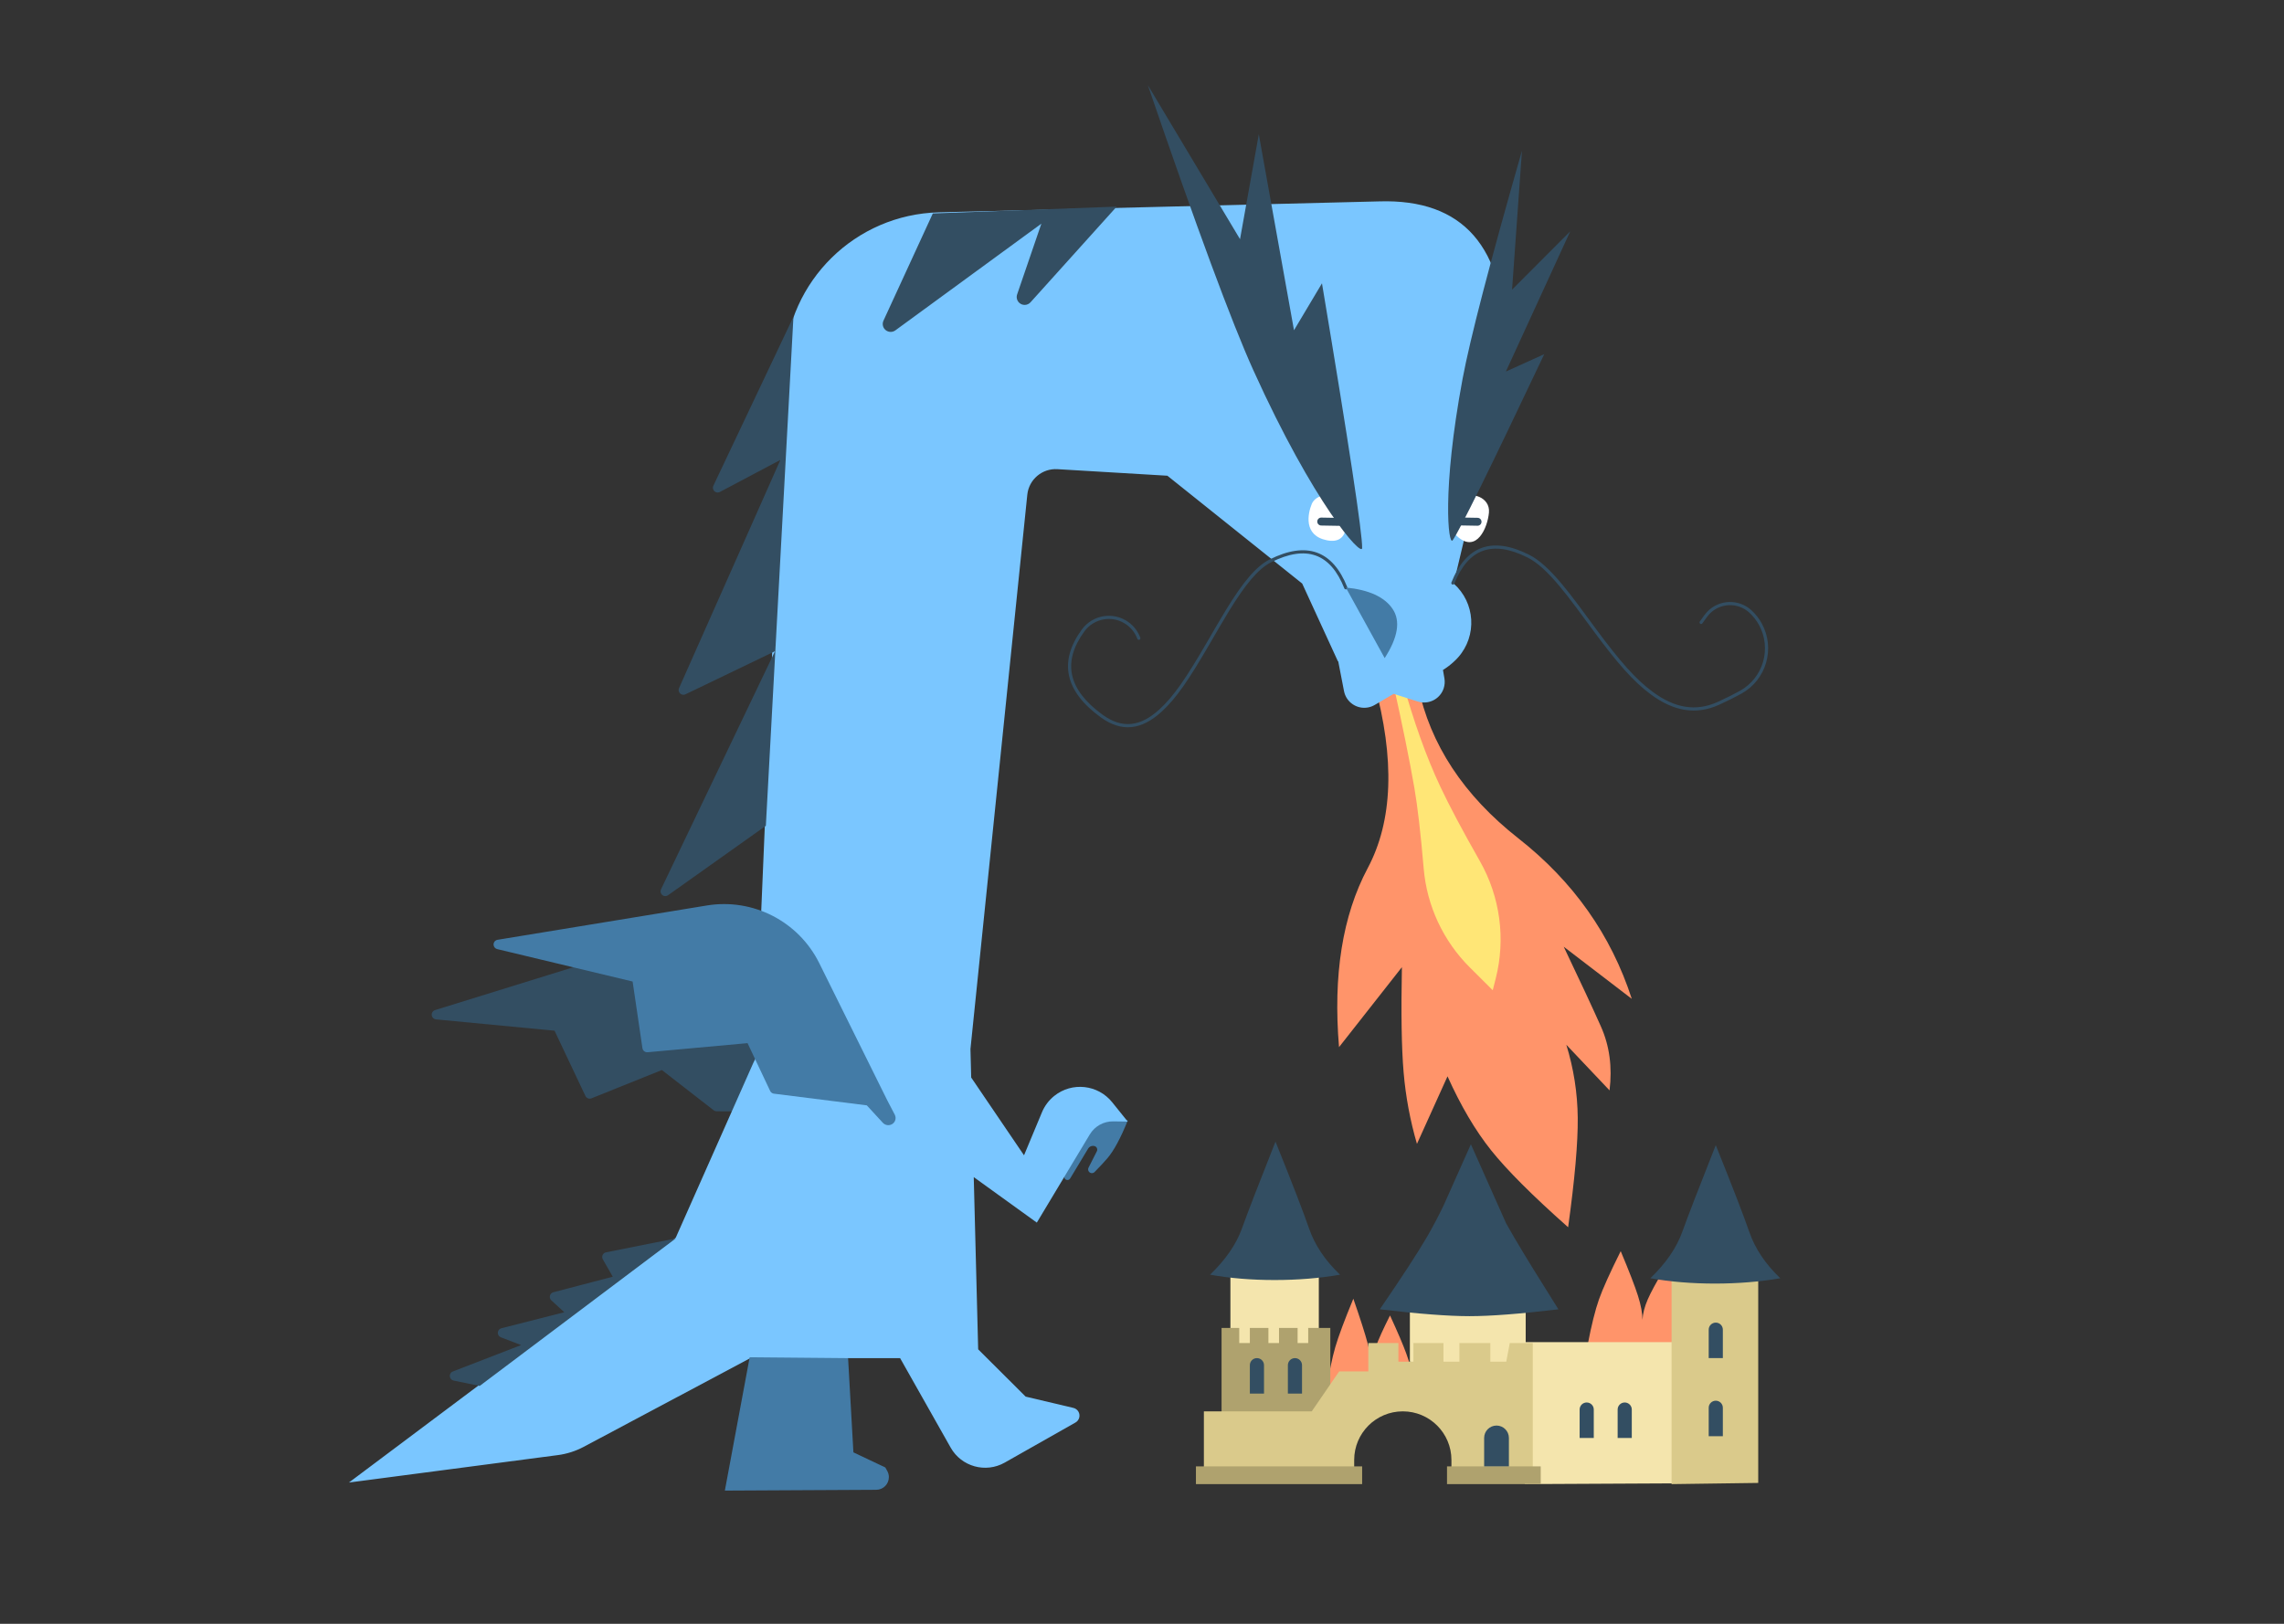 <svg width="1440" height="1024" viewBox="0 0 1440 1024" fill="none" xmlns="http://www.w3.org/2000/svg">
<rect x="0" y="0" width="1440" height="1024" fill="#333333" stroke="none"/>
<rect width="1440" height="1024" fill="none"/>
<path fill-rule="evenodd" clip-rule="evenodd" d="M1001 848C1003.36 835.697 1005.73 826.189 1008.09 819.477C1010.46 812.765 1015.03 802.606 1021.81 789C1027.16 801.753 1030.79 811.131 1032.69 817.133C1034.59 823.135 1035.53 828.215 1035.53 832.371C1035.74 828.4 1036.84 824.102 1038.84 819.477C1040.84 814.853 1044.46 808.211 1049.72 799.55C1055.53 810.015 1059.63 817.96 1062.01 823.385C1064.4 828.809 1067.39 837.015 1071 848H1001ZM836 878C837.957 865.697 839.917 856.189 841.878 849.477C843.84 842.765 847.628 832.606 853.243 819C857.679 831.753 860.684 841.131 862.257 847.133C863.83 853.135 864.613 858.215 864.608 862.371C864.78 858.4 865.695 854.102 867.351 849.477C869.008 844.853 872.012 838.211 876.365 829.55C881.183 840.015 884.58 847.96 886.554 853.385C888.529 858.809 891.011 867.015 894 878H836Z" fill="#FF946A"/>
<path fill-rule="evenodd" clip-rule="evenodd" d="M775.738 856.453V803.852H831.478V856.453" fill="#F4E5AD"/>
<path fill-rule="evenodd" clip-rule="evenodd" d="M888.892 858.691V825.675H961.911V846.94V869.883" fill="#F4E5AD"/>
<path fill-rule="evenodd" clip-rule="evenodd" d="M961.354 935.914V846.38H1062.8V935.405" fill="#F4E5AD"/>
<path fill-rule="evenodd" clip-rule="evenodd" d="M770.165 891.147V837.427H781.313V846.94H788.002V837.427H799.707V846.94H806.396V837.427H818.102V846.94H824.79V837.427H838.725V894.504" fill="#AFA26E"/>
<path fill-rule="evenodd" clip-rule="evenodd" d="M1053.88 935.914V803.852H1108.51V935.163" fill="#DACA8B"/>
<path fill-rule="evenodd" clip-rule="evenodd" d="M759.017 890.028V935.354H853.775V920.685C853.775 903.753 867.501 890.028 884.432 890.028C901.363 890.028 915.089 903.753 915.089 920.685V935.354H966.37V846.939H951.878L949.648 858.691H939.615V846.939H920.106V858.691H910.072V846.939H891.121V858.691H881.645V846.939H862.693V864.846H844.299L827.02 890.028H759.017Z" fill="#DACA8B"/>
<path fill-rule="evenodd" clip-rule="evenodd" d="M754 924.722H858.792V935.913H754V924.722ZM912.302 924.722H971.387V935.913H912.302V924.722Z" fill="#AFA26E"/>
<path fill-rule="evenodd" clip-rule="evenodd" d="M788.002 878.836V860.911C788.002 858.449 789.998 856.452 792.461 856.452C794.924 856.452 796.92 858.449 796.92 860.911V878.836H788.002ZM995.913 906.815V888.891C995.913 886.428 997.909 884.432 1000.37 884.432C1002.83 884.432 1004.83 886.428 1004.83 888.891V906.815H995.913ZM811.97 878.836V860.911C811.97 858.449 813.967 856.452 816.429 856.452C818.892 856.452 820.889 858.449 820.889 860.911V878.836H811.97ZM1019.88 906.815V888.891C1019.88 886.428 1021.88 884.432 1024.34 884.432C1026.8 884.432 1028.8 886.428 1028.8 888.891V906.815H1019.88ZM1077.29 856.452V838.528C1077.29 836.065 1079.29 834.069 1081.75 834.069C1084.22 834.069 1086.21 836.065 1086.21 838.528V856.452H1077.29ZM1077.29 905.696V887.772C1077.29 885.309 1079.29 883.312 1081.75 883.312C1084.22 883.312 1086.21 885.309 1086.21 887.772V905.696H1077.29ZM935.713 924.722V906.784C935.713 902.475 939.207 898.981 943.517 898.981C947.827 898.981 951.321 902.475 951.321 906.784V924.722H935.713Z" fill="#334E62"/>
<path fill-rule="evenodd" clip-rule="evenodd" d="M910.231 760.021L927.352 721.592L949.581 771.486C951.291 774.526 952.986 777.481 954.664 780.349C960.767 790.778 970.057 805.887 982.534 825.675C958.413 828.559 939.735 830 926.5 830C913.264 830 894.41 828.559 869.939 825.675C883.719 805.567 893.566 790.459 899.481 780.349C903.123 774.124 906.707 767.348 910.231 760.021ZM762.918 803.851C772.729 794.384 779.418 784.684 782.984 774.753C786.551 764.822 793.612 746.542 804.166 719.914C814.688 746.06 821.748 764.34 825.347 774.753C828.946 785.166 835.449 794.866 844.856 803.851C831.85 806.09 818.101 807.209 803.608 807.209C789.116 807.209 775.552 806.09 762.918 803.851ZM1040.5 806.09C1050.32 796.622 1057 786.922 1060.57 776.991C1064.14 767.06 1071.2 748.78 1081.75 722.152C1092.27 748.298 1099.33 766.578 1102.93 776.991C1106.53 787.405 1113.03 797.104 1122.44 806.09C1109.44 808.328 1095.69 809.447 1081.19 809.447C1066.7 809.447 1053.14 808.328 1040.5 806.09Z" fill="#334E62"/>
<path fill-rule="evenodd" clip-rule="evenodd" d="M866.399 430.74C879.55 478.73 878.184 517.639 862.302 547.469C846.419 577.299 840.393 614.924 844.225 660.345L883.858 609.921C883.281 638.891 883.643 661.004 884.942 676.262C886.242 691.519 889.044 706.552 893.349 721.359L912.617 678.755C921.012 697.418 930.19 712.984 940.153 725.454C950.116 737.924 966.286 754.084 988.662 773.933C992.857 743.651 994.878 720.66 994.723 704.959C994.569 689.258 992.17 673.887 987.528 658.845L1014.77 687.62C1016.58 672.913 1014.76 659.464 1009.31 647.274C1003.87 635.083 996.056 618.332 985.884 597.02L1028.8 629.886C1015.72 589.568 991.902 555.851 957.363 528.735C922.825 501.619 901.695 469.534 893.976 432.479C889.355 430.375 885.236 429.179 881.619 428.892C878.002 428.605 872.928 429.221 866.399 430.74Z" fill="#FF946A"/>
<path fill-rule="evenodd" clip-rule="evenodd" d="M878.339 430.852C884.206 457.265 888.652 479.179 891.677 496.596C893.717 508.34 895.692 525.385 897.603 547.733C899.618 571.295 909.919 593.382 926.676 610.069L941.128 624.462L942.969 617.272C949.398 592.16 945.826 565.533 933.004 543.005C922.088 523.825 913.775 508.171 908.066 496.044C899.247 477.311 891.261 455 884.106 429.11L878.339 430.852Z" fill="#FFE676"/>
<path fill-rule="evenodd" clip-rule="evenodd" d="M711 706.657C706.5 717.777 702.235 725.691 698.207 730.397C696.09 732.87 693.39 735.769 690.106 739.095C689.182 740.031 687.673 740.04 686.737 739.116C686 738.387 685.818 737.266 686.288 736.342L691.533 726.02C692.11 724.884 691.657 723.494 690.52 722.917C690.392 722.852 690.258 722.799 690.121 722.759C688.545 722.3 686.858 722.96 686.012 724.366L674.697 743.188C674.127 744.135 672.899 744.441 671.952 743.872C671.283 743.47 670.909 742.715 670.994 741.94L673.314 720.801L689.302 699L711 706.657Z" fill="#437BA6"/>
<path fill-rule="evenodd" clip-rule="evenodd" d="M511 694.66L425.858 590L274.289 636.988C272.707 637.479 271.821 639.16 272.312 640.742C272.67 641.898 273.688 642.725 274.892 642.84L349.622 649.977L369.086 691.125C369.765 692.56 371.444 693.218 372.917 692.626L417.294 674.783L449.966 700.178C450.489 700.585 451.132 700.807 451.795 700.81L498.657 701L511 694.66Z" fill="#334E62"/>
<path fill-rule="evenodd" clip-rule="evenodd" d="M612.31 679.499L645.615 728.561L656.941 701.39C658.613 697.381 661.261 693.855 664.646 691.133C675.836 682.134 692.202 683.91 701.201 695.1L711 707.285L701.888 707.157C695.835 707.073 690.194 710.213 687.077 715.403L653.688 771L613.923 742.316L616.71 850.905L646.645 880.736L676.742 887.856C678.095 888.177 679.255 889.046 679.941 890.257C681.302 892.659 680.458 895.711 678.055 897.072L633.456 922.343C633.447 922.349 633.438 922.354 633.428 922.359C621.407 929.151 606.156 924.911 599.365 912.889L567.503 856.491H534.512V916.253L554.093 927.192C555.358 927.899 556.142 929.235 556.142 930.684C556.142 932.893 554.351 934.684 552.142 934.684H483.819C483.093 934.684 482.367 934.64 481.646 934.553C471.778 933.353 464.751 924.38 465.95 914.512L473.004 856.491L368.034 912.391C362.953 915.096 357.428 916.866 351.722 917.615L220 934.913L426.034 780.531L475.11 669.924C475.871 668.209 476.81 666.609 477.901 665.143L476.099 665.145L494.515 229.642C496.739 177.064 539.332 135.205 591.942 133.898L869.5 127C922.5 125.333 949 155.667 949 218C949 227.372 938.167 277.372 916.5 368C930.129 380.063 931.399 400.89 919.337 414.519C918.574 415.381 917.767 416.202 916.918 416.979C916.853 417.039 916.788 417.099 916.724 417.16C914.562 419.193 912.224 420.975 909.752 422.493L910.665 427.805C911.018 429.855 910.873 431.959 910.244 433.942C908.071 440.785 900.763 444.571 893.92 442.398L878.653 437.551L866.702 444.562C865.432 445.307 864.045 445.831 862.599 446.111C855.551 447.478 848.729 442.872 847.362 435.824L843.726 417.073L843.5 417L821 368L736 300L666.659 295.868C657.033 295.295 648.666 302.409 647.682 312.001L611.849 661.537L612.31 679.499Z" fill="#7AC6FF"/>
<path fill-rule="evenodd" clip-rule="evenodd" d="M922.125 313.994C927.276 309.888 939.607 313.394 938.742 323.205C937.878 333.016 930.948 348.612 919.283 338.716C907.618 328.82 916.974 318.1 922.125 313.994ZM827.063 317.71C829.577 311.622 842.063 308.71 846.063 317.71C850.063 326.71 851.563 343.71 836.563 340.71C821.563 337.71 824.548 323.798 827.063 317.71Z" fill="white"/>
<path fill-rule="evenodd" clip-rule="evenodd" d="M918.055 328.801C918.079 327.421 919.218 326.321 920.599 326.345L931.597 326.537C932.978 326.561 934.077 327.7 934.053 329.08C934.029 330.461 932.89 331.56 931.51 331.536L920.511 331.344C919.131 331.32 918.031 330.182 918.055 328.801ZM830.501 328.86C830.525 327.48 831.664 326.38 833.045 326.404L844.043 326.596C845.423 326.62 846.523 327.759 846.499 329.14C846.475 330.52 845.336 331.62 843.956 331.596L832.957 331.404C831.577 331.38 830.477 330.241 830.501 328.86Z" fill="#334E62"/>
<path fill-rule="evenodd" clip-rule="evenodd" d="M472.651 855.914L457 940L552.451 939.5C556.869 939.477 560.432 935.877 560.409 931.459C560.402 930.107 560.052 928.78 559.394 927.6L558.174 925.417L538.051 915.888L534.697 856.474L472.651 855.914Z" fill="#437BA6"/>
<path fill-rule="evenodd" clip-rule="evenodd" d="M445.651 571.015L313.698 592.652C312.063 592.92 310.955 594.463 311.223 596.098C311.418 597.29 312.31 598.249 313.485 598.53L398.848 618.967L405.044 661.018C405.276 662.593 406.699 663.712 408.284 663.568L471.311 657.827L485.57 687.995C486.009 688.922 486.891 689.561 487.908 689.689L546.492 697.055L556.591 708.04C558.157 709.744 560.73 710.053 562.655 708.769C564.558 707.5 565.198 705.001 564.141 702.973L559.713 694.478C559.445 693.965 559.183 693.449 558.926 692.931L516.524 607.379C503.452 581.005 474.698 566.252 445.651 571.015Z" fill="#437BA6"/>
<path fill-rule="evenodd" clip-rule="evenodd" d="M482.849 520.752L421.195 564.548C419.845 565.507 417.972 565.19 417.012 563.839C416.381 562.951 416.281 561.79 416.752 560.807L488.6 410.68L432.172 437.844C430.679 438.563 428.887 437.935 428.168 436.442C427.786 435.649 427.772 434.728 428.129 433.924L492.008 290.027L453.878 310.228C452.414 311.004 450.599 310.446 449.823 308.982C449.38 308.145 449.357 307.148 449.763 306.293L500.248 199.744L482.849 520.752ZM704.043 130.298L649.72 190.629C647.872 192.682 644.71 192.847 642.658 191C641.169 189.659 640.625 187.559 641.274 185.664L656.554 141.045L564.496 208.343C562.266 209.972 559.138 209.486 557.508 207.257C556.438 205.793 556.244 203.864 557.003 202.216L588.109 134.615L704.043 130.298Z" fill="#334E62"/>
<path fill-rule="evenodd" clip-rule="evenodd" d="M426 781L382.088 789.738C380.463 790.062 379.408 791.641 379.731 793.266C379.795 793.584 379.909 793.889 380.07 794.171L386.333 805.113L348.876 814.92C347.273 815.34 346.314 816.979 346.733 818.582C346.879 819.14 347.183 819.644 347.609 820.034L355.773 827.516L316.133 837.621C314.528 838.03 313.558 839.663 313.967 841.269C314.207 842.211 314.889 842.978 315.796 843.327L328.547 848.237L285.514 864.876C283.968 865.474 283.2 867.211 283.797 868.756C284.165 869.708 284.991 870.407 285.99 870.613L302.432 874L426 781Z" fill="#334E62"/>
<path fill-rule="evenodd" clip-rule="evenodd" d="M858.793 345.601C858.671 351.563 828.377 317.834 790.24 233.561C776.608 203.437 754.416 143.469 723.665 53.659L781.806 150.83L793.643 84.68L815.83 208.257L833.471 178.67C850.538 280.799 858.979 336.442 858.793 345.601ZM915.856 340.729C913.147 344.465 908.935 309.54 922.1 238.994C926.806 213.777 939.293 165.779 959.562 95L953.319 182.649L990 145.868L949.416 234.299L973.611 223.343C939.27 295.861 920.019 334.99 915.856 340.729Z" fill="#334E62"/>
<path d="M916.93 368.036C916.726 368.549 916.145 368.8 915.631 368.596C915.118 368.393 914.867 367.811 915.071 367.298C924.291 344.078 940.765 338.181 963.948 349.773C970.389 352.993 977.058 359.115 984.928 368.546C988.115 372.365 991.456 376.663 995.587 382.2C997.802 385.168 1005.49 395.636 1006.54 397.056C1021.31 416.993 1031.1 428.242 1041.97 436.283C1055.77 446.489 1069.12 448.964 1083.09 442.591C1088.2 440.256 1092.82 437.952 1096.93 435.68C1111.75 427.497 1117.13 408.852 1108.95 394.035C1107.39 391.224 1105.41 388.675 1103.07 386.48C1095.82 379.693 1084.44 380.066 1077.65 387.313C1077.13 387.874 1076.64 388.467 1076.19 389.089L1073.31 393.085C1072.99 393.533 1072.36 393.635 1071.92 393.312C1071.47 392.989 1071.37 392.364 1071.69 391.916L1074.57 387.919C1075.07 387.228 1075.61 386.569 1076.19 385.946C1083.74 377.892 1096.38 377.478 1104.43 385.021C1106.93 387.358 1109.04 390.074 1110.7 393.068C1119.41 408.852 1113.68 428.714 1097.9 437.431C1093.74 439.729 1089.08 442.055 1083.92 444.41C1069.23 451.113 1055.13 448.5 1040.78 437.891C1029.7 429.696 1019.82 418.338 1004.94 398.247C1003.88 396.821 996.194 386.357 993.984 383.396C989.873 377.885 986.552 373.614 983.393 369.828C975.684 360.591 969.192 354.631 963.053 351.561C940.902 340.486 925.71 345.923 916.93 368.036ZM847.572 371.036C838.792 348.923 823.6 343.486 801.449 354.561C793.275 358.648 785.211 368.42 774.679 385.632C772.945 388.464 771.135 391.507 768.975 395.202C768.129 396.65 767.262 398.141 766.109 400.129C766.228 399.924 763.882 403.973 763.228 405.099C749.449 428.836 741.654 440.355 732.203 448.946C719.709 460.303 707.207 461.991 693.913 452.309C671.336 435.867 667.312 417.294 682.019 397.043C688.877 387.602 702.089 385.507 711.53 392.364C714.915 394.822 717.494 398.229 718.94 402.155C719.131 402.673 718.865 403.248 718.347 403.439C717.829 403.63 717.254 403.364 717.063 402.846C715.754 399.292 713.419 396.207 710.355 393.982C701.807 387.774 689.846 389.671 683.638 398.218C669.61 417.532 673.367 434.872 695.09 450.692C707.559 459.772 719.022 458.225 730.858 447.466C740.1 439.065 747.828 427.645 761.499 404.095C762.152 402.97 764.498 398.921 764.379 399.126C765.533 397.136 766.401 395.643 767.248 394.193C769.414 390.487 771.231 387.433 772.973 384.588C783.697 367.062 791.931 357.084 800.554 352.773C823.737 341.181 840.211 347.078 849.431 370.298C849.635 370.811 849.384 371.393 848.871 371.596C848.357 371.8 847.776 371.549 847.572 371.036Z" fill="#334E62"/>
<path fill-rule="evenodd" clip-rule="evenodd" d="M848.5 370.5C863.072 371.946 872.905 376.446 878 384C883.095 391.554 881.428 401.887 873 415L848.5 370.5Z" fill="#437BA6"/>
</svg>

